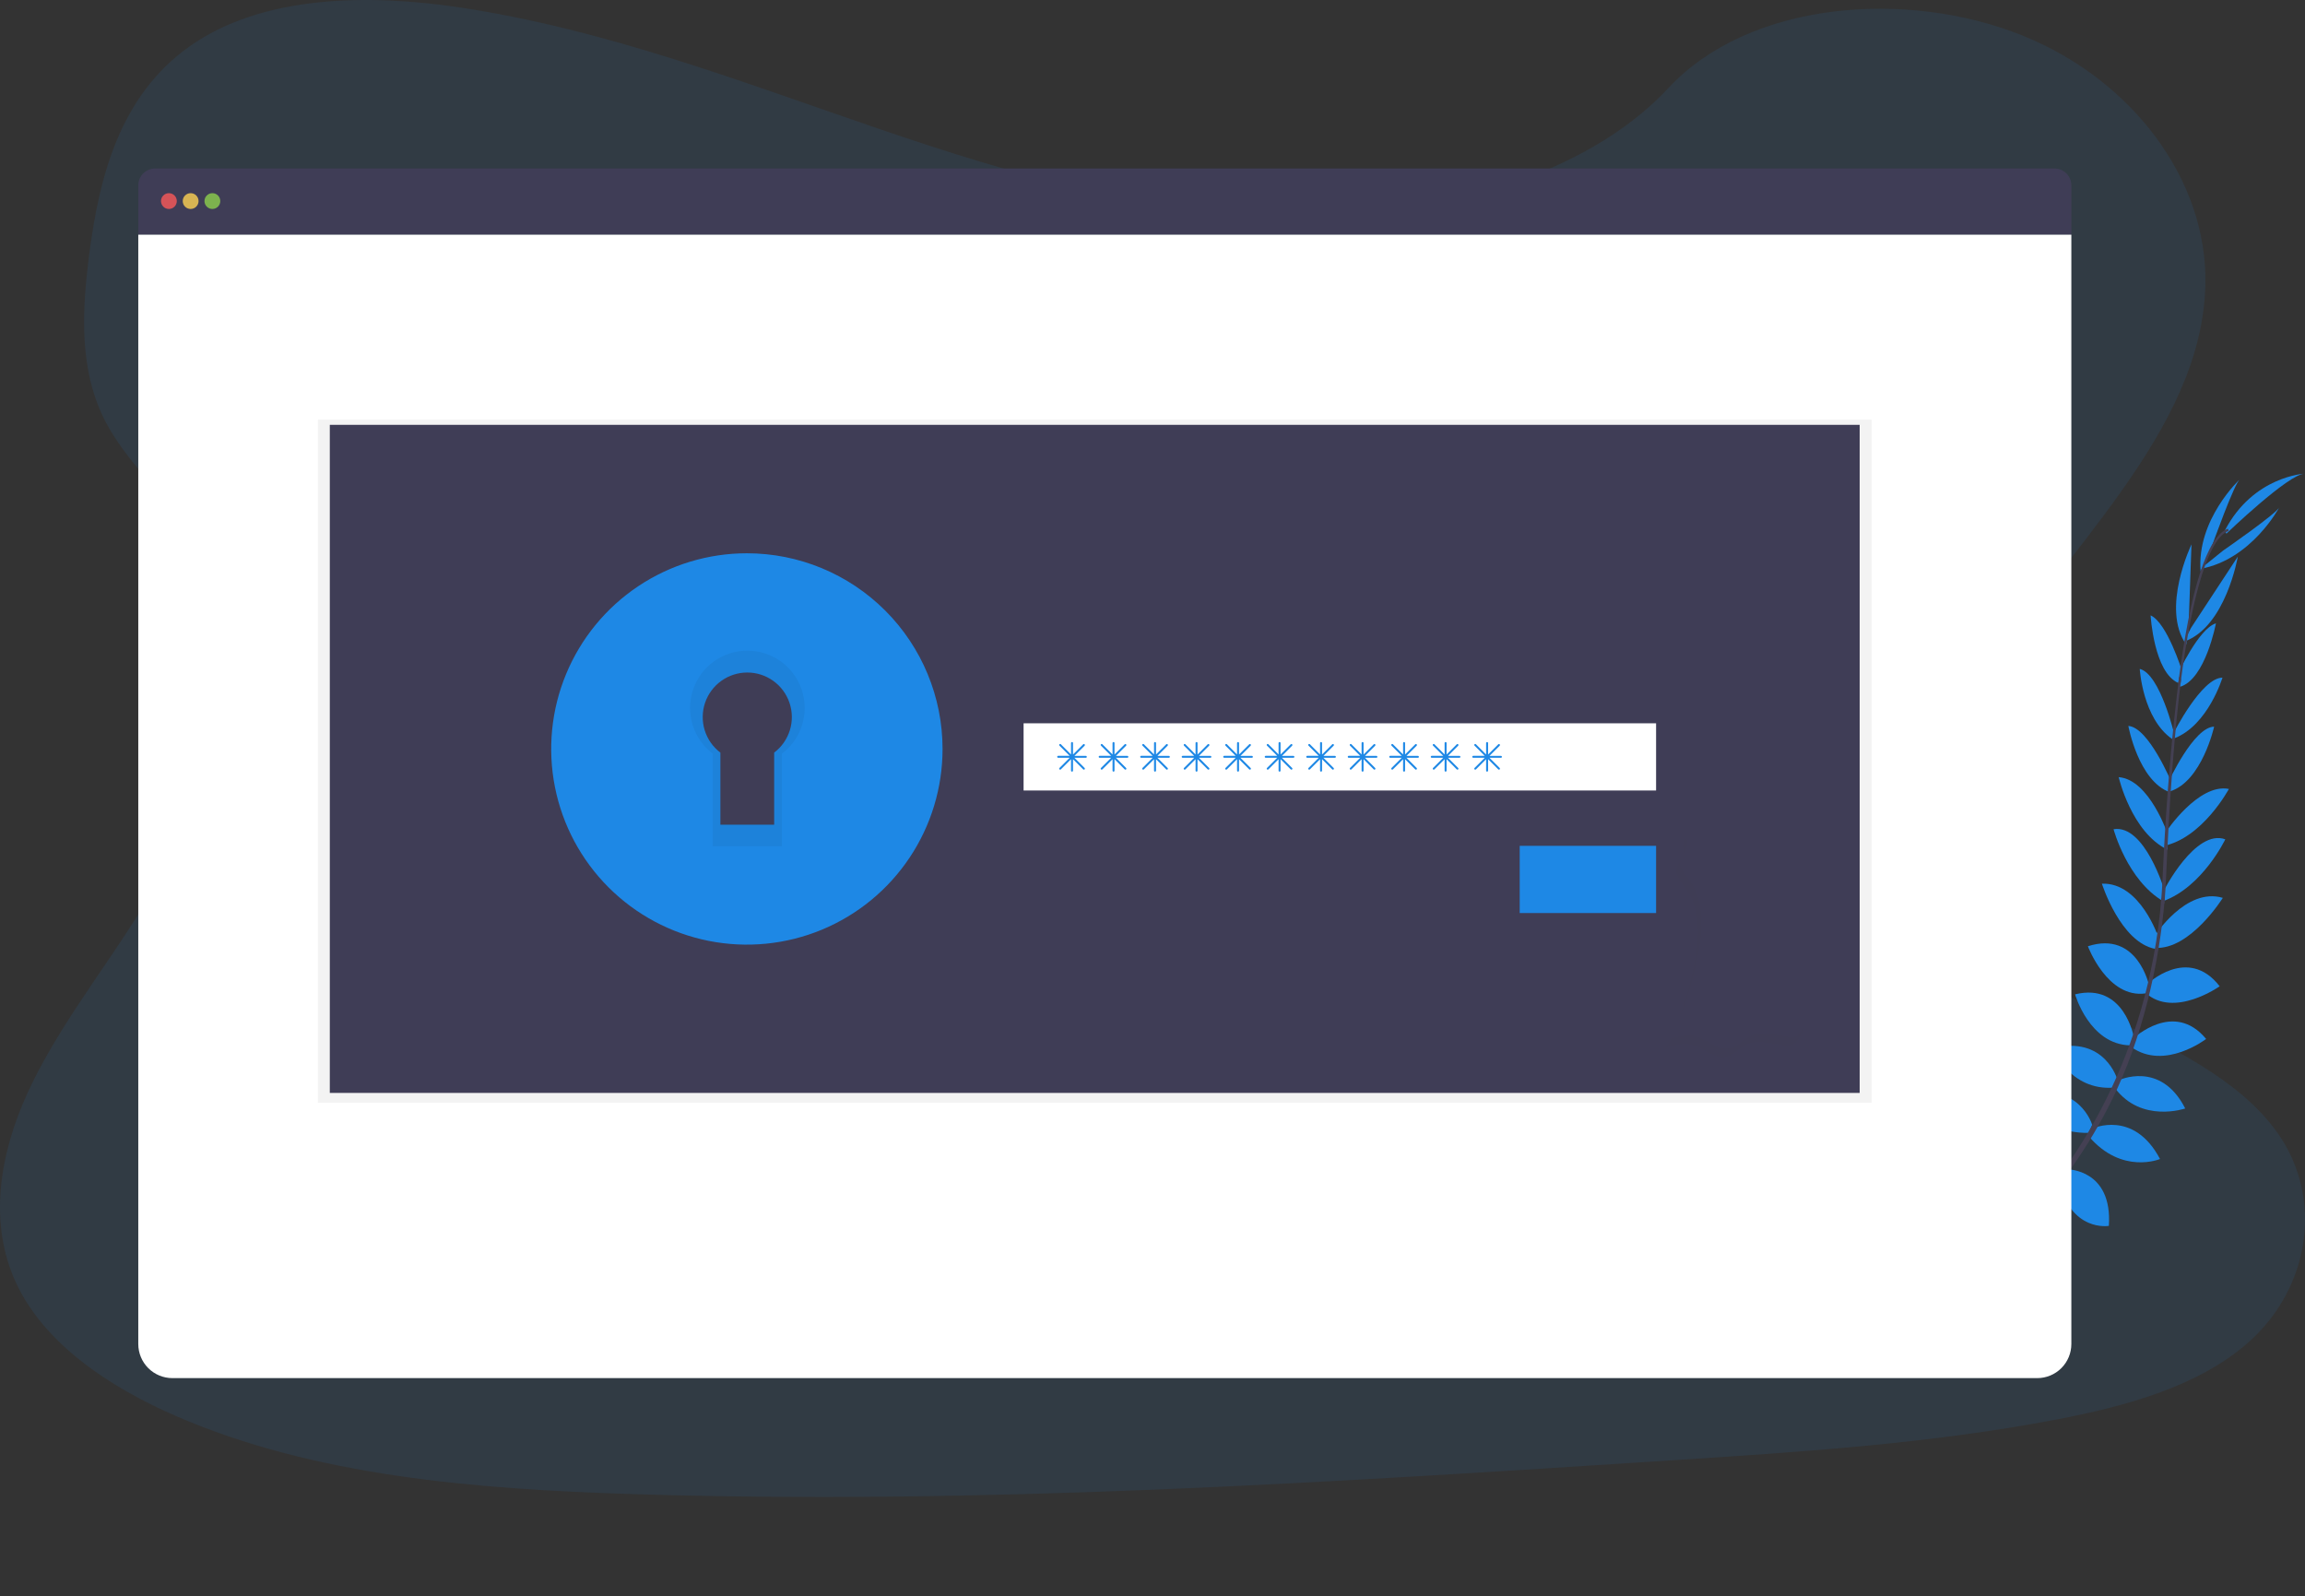 <svg width="400" height="277" viewBox="0 0 400 277" fill="none" xmlns="http://www.w3.org/2000/svg">
<rect x="0" y="0" width="400" height="277" fill="#333333" stroke="none"/>
<g clip-path="url(#clip0)">
<path opacity="0.1" d="M226.252 37.599C200.612 37.633 175.933 30.365 152.328 22.29C128.722 14.216 105.299 5.175 80.136 1.343C63.953 -1.12 45.551 -0.893 32.901 8.049C20.724 16.651 17.198 30.89 15.497 44.044C14.217 53.939 13.627 64.325 18.419 73.377C21.746 79.661 27.44 84.84 31.453 90.829C45.462 111.663 37.037 138.277 23.424 159.595C17.04 169.597 9.563 179.183 4.737 189.758C-0.089 200.333 -2.068 212.324 2.854 222.762C7.731 233.107 18.748 240.615 30.572 245.743C54.582 256.177 82.537 258.414 109.74 259.275C169.958 261.185 230.292 257.289 290.465 253.392C312.733 251.952 335.1 250.501 356.908 246.326C369.016 244.011 381.485 240.574 390.07 233.042C400.967 223.479 403.197 207.865 395.267 196.642C381.968 177.818 346.903 174.268 337.368 153.901C332.109 142.688 336.644 129.829 343.322 119.021C357.646 95.83 382.301 75.058 382.716 49.12C383.001 31.308 370.179 13.931 351.029 6.19C330.957 -1.919 303.589 0.167 289.525 15.279C275.064 30.848 248.89 37.575 226.252 37.599Z" fill="#1E88E5"/>
<path d="M340.44 221.361C340.44 221.361 336.225 218.579 332.047 220.558C332.047 220.558 333.333 223.035 338.622 222.802L340.44 221.361Z" fill="#1E88E5"/>
<path d="M340.974 221.508C340.974 221.508 342.257 226.392 339.039 229.716C339.039 229.716 337.105 227.702 339.039 222.77L340.974 221.508Z" fill="#1E88E5"/>
<path d="M346.217 216.821C346.217 216.821 345.905 212.667 336.523 214.046C336.523 214.046 336.479 216.725 339.772 217.994C343.065 219.263 344.574 218.193 346.217 216.821Z" fill="#1E88E5"/>
<path d="M346.809 216.793C346.809 216.793 350.774 218.066 347.238 226.864C347.238 226.864 344.621 226.28 344.151 222.778C343.681 219.276 345.074 218.069 346.809 216.793Z" fill="#1E88E5"/>
<path d="M352.102 210.898C352.102 210.898 352.641 204.061 343.054 204.761C343.054 204.761 342.368 210.935 350.411 212.541L352.102 210.898Z" fill="#1E88E5"/>
<path d="M358.436 203.182C358.436 203.182 357.123 195.434 347.539 197.742C347.539 197.742 347.505 204.441 356.872 205.027L358.436 203.182Z" fill="#1E88E5"/>
<path d="M363.071 195.203C363.071 195.203 360.869 187.657 351.375 189.914C351.375 189.914 353.635 196.702 362.44 196.595L363.071 195.203Z" fill="#1E88E5"/>
<path d="M367.468 187.41C367.468 187.41 365.317 179.579 356.148 181.922C356.148 181.922 359.208 189.362 366.86 188.734L367.468 187.41Z" fill="#1E88E5"/>
<path d="M370.299 180.009C370.299 180.009 368.645 170.433 360.098 172.552C360.098 172.552 362.581 181.265 369.671 181.405L370.299 180.009Z" fill="#1E88E5"/>
<path d="M372.957 171.066C372.957 171.066 370.971 161.414 362.324 164.206C362.324 164.206 365.713 173.33 372.343 172.387L372.957 171.066Z" fill="#1E88E5"/>
<path d="M374.591 162.744C374.591 162.744 371.439 153.088 364.754 153.349C364.754 153.349 367.975 163.546 374.032 164.668L374.591 162.744Z" fill="#1E88E5"/>
<path d="M375.647 154.623C375.647 154.623 372.217 143.002 366.777 143.897C366.777 143.897 369.151 152.781 375.455 156.434L375.647 154.623Z" fill="#1E88E5"/>
<path d="M376.243 144.934C376.243 144.934 373.026 135.251 367.668 134.863C367.668 134.863 369.856 144.392 376.137 147.451L376.243 144.934Z" fill="#1E88E5"/>
<path d="M376.89 135.889C376.89 135.889 372.88 126.196 369.344 125.977C369.344 125.977 371.086 135.522 376.547 137.481L376.89 135.889Z" fill="#1E88E5"/>
<path d="M377.334 127.48C377.334 127.48 374.867 116.953 371.324 116.078C371.324 116.078 371.808 124.691 376.977 128.268L377.334 127.48Z" fill="#1E88E5"/>
<path d="M378.671 116.462C378.671 116.462 376.078 108.068 373.207 106.789C373.207 106.789 373.773 116.685 378.009 118.513L378.671 116.462Z" fill="#1E88E5"/>
<path d="M379.779 109.262L380.301 94.465C380.301 94.465 374.933 105.619 379.392 111.859L379.779 109.262Z" fill="#1E88E5"/>
<path d="M383.924 94.541C383.924 94.541 387.79 83.737 388.726 83.133C388.726 83.133 381.146 90.144 381.887 99.161L383.924 94.541Z" fill="#1E88E5"/>
<path d="M352.362 210.846C352.362 210.846 359.161 209.957 358.958 219.565C358.958 219.565 352.815 220.567 350.809 212.619L352.362 210.846Z" fill="#1E88E5"/>
<path d="M358.759 202.918C358.759 202.918 366.614 202.894 365.962 212.728C365.962 212.728 359.366 213.908 357.191 204.777L358.759 202.918Z" fill="#1E88E5"/>
<path d="M363.147 195.837C363.147 195.837 370.278 192.492 374.84 201.126C374.84 201.126 368.254 203.911 362.516 197.233L363.147 195.837Z" fill="#1E88E5"/>
<path d="M367.623 187.483C367.623 187.483 374.926 183.926 379.213 192.357C379.213 192.357 371.605 194.978 367.02 188.817L367.623 187.483Z" fill="#1E88E5"/>
<path d="M370.205 180.219C370.205 180.219 377.233 173.506 382.841 180.294C382.841 180.294 375.662 185.82 369.883 181.714L370.205 180.219Z" fill="#1E88E5"/>
<path d="M372.559 170.836C372.559 170.836 379.628 163.976 385.191 171.152C385.191 171.152 377.258 176.788 372.305 172.277L372.559 170.836Z" fill="#1E88E5"/>
<path d="M373.879 162.471C373.879 162.471 379.326 153.896 385.74 155.81C385.74 155.81 380.087 164.889 373.941 164.484L373.879 162.471Z" fill="#1E88E5"/>
<path d="M375.484 154.567C375.484 154.567 380.972 143.77 386.166 145.649C386.166 145.649 382.207 153.95 375.344 156.389L375.484 154.567Z" fill="#1E88E5"/>
<path d="M375.865 144.369C375.865 144.369 381.508 135.869 386.793 136.908C386.793 136.908 382.18 145.528 375.316 146.828L375.865 144.369Z" fill="#1E88E5"/>
<path d="M376.305 135.702C376.305 135.702 380.678 126.163 384.231 126.098C384.231 126.098 382.132 135.568 376.6 137.321L376.305 135.702Z" fill="#1E88E5"/>
<path d="M377.164 127.273C377.164 127.273 382.024 117.614 385.677 117.594C385.677 117.594 383.191 125.853 377.325 128.121L377.164 127.273Z" fill="#1E88E5"/>
<path d="M377.895 117.065C377.895 117.065 381.53 109.073 384.542 108.168C384.542 108.168 382.724 117.909 378.296 119.185L377.895 117.065Z" fill="#1E88E5"/>
<path d="M380.214 108.969L388.34 96.59C388.34 96.59 386.258 108.801 379.027 111.339L380.214 108.969Z" fill="#1E88E5"/>
<path d="M385.79 95.543C385.79 95.543 395.233 89.026 395.576 87.973C395.576 87.973 390.774 97.1 381.855 98.712L385.79 95.543Z" fill="#1E88E5"/>
<path d="M386.354 92.609C386.354 92.609 397.197 82.185 399.965 82.195C399.965 82.195 391.023 82.603 386.094 92.053L386.354 92.609Z" fill="#1E88E5"/>
<path d="M378 118.614L378.394 118.665C380.432 102.719 383.402 93.283 386.757 92.127L386.627 91.75C383.07 92.985 380.079 102.277 378 118.614Z" fill="#444053"/>
<path d="M375.004 156.748L375.601 156.796C375.728 155.308 375.824 153.785 375.889 152.265C376.458 139.066 377.34 126.945 378.499 117.858L378.156 117.43C376.993 126.536 375.861 139.022 375.292 152.241C375.227 153.75 375.131 155.266 375.004 156.748Z" fill="#444053"/>
<path d="M329.315 228.967C329.418 228.923 339.924 224.231 350.828 213.042C357.216 206.489 362.525 198.963 366.554 190.747C371.597 180.481 374.67 167.865 375.699 155.609L375.078 155.901C372.763 183.41 360.24 202.206 350.282 212.445C339.485 223.534 329.095 228.179 328.992 228.223L329.315 228.967Z" fill="#444053"/>
<path d="M356.517 29.234H26.932C26.154 29.234 25.407 29.544 24.856 30.094C24.305 30.645 23.996 31.392 23.996 32.17V40.725H359.453V32.17C359.453 31.392 359.144 30.645 358.593 30.094C358.043 29.544 357.296 29.234 356.517 29.234V29.234Z" fill="#3F3D56"/>
<path d="M23.996 40.723V233.23C23.996 234.8 24.62 236.306 25.73 237.416C26.84 238.526 28.346 239.15 29.916 239.15H353.533C355.103 239.15 356.609 238.526 357.719 237.416C358.829 236.306 359.453 234.8 359.453 233.23V40.723H23.996Z" fill="white"/>
<path opacity="0.8" d="M29.309 36.264C30.067 36.264 30.681 35.649 30.681 34.892C30.681 34.134 30.067 33.52 29.309 33.52C28.552 33.52 27.938 34.134 27.938 34.892C27.938 35.649 28.552 36.264 29.309 36.264Z" fill="#FA5959"/>
<path opacity="0.8" d="M33.083 36.264C33.841 36.264 34.455 35.649 34.455 34.892C34.455 34.134 33.841 33.52 33.083 33.52C32.325 33.52 31.711 34.134 31.711 34.892C31.711 35.649 32.325 36.264 33.083 36.264Z" fill="#FED253"/>
<path opacity="0.8" d="M36.856 36.264C37.614 36.264 38.228 35.649 38.228 34.892C38.228 34.134 37.614 33.52 36.856 33.52C36.099 33.52 35.484 34.134 35.484 34.892C35.484 35.649 36.099 36.264 36.856 36.264Z" fill="#8CCF4D"/>
<path opacity="0.05" d="M324.78 72.824H55.18V191.373H324.78V72.824Z" fill="black"/>
<path d="M322.719 73.723H57.234V189.658H322.719V73.723Z" fill="#3F3D56"/>
<path d="M129.61 103.559C124.387 103.559 119.28 105.108 114.937 108.01C110.594 110.912 107.209 115.037 105.21 119.863C103.211 124.689 102.688 129.999 103.707 135.122C104.726 140.246 107.241 144.952 110.935 148.645C114.629 152.339 119.335 154.855 124.458 155.874C129.581 156.893 134.892 156.37 139.718 154.371C144.544 152.372 148.669 148.986 151.571 144.643C154.473 140.3 156.022 135.193 156.022 129.97C156.022 126.501 155.339 123.067 154.011 119.863C152.684 116.658 150.739 113.747 148.286 111.294C145.834 108.842 142.922 106.896 139.718 105.569C136.513 104.242 133.079 103.559 129.61 103.559V103.559ZM134.347 130.604V143.11H125.011V130.604C123.719 129.626 122.767 128.267 122.289 126.719C121.811 125.171 121.831 123.511 122.347 121.975C122.863 120.439 123.848 119.104 125.163 118.158C126.479 117.212 128.059 116.703 129.679 116.703C131.3 116.703 132.879 117.212 134.195 118.158C135.51 119.104 136.496 120.439 137.011 121.975C137.527 123.511 137.548 125.171 137.07 126.719C136.592 128.267 135.639 129.626 134.347 130.604V130.604Z" fill="#1E88E5"/>
<path opacity="0.05" d="M129.61 103.559C124.387 103.559 119.28 105.108 114.937 108.01C110.594 110.912 107.209 115.037 105.21 119.863C103.211 124.689 102.688 129.999 103.707 135.122C104.726 140.246 107.241 144.952 110.935 148.645C114.629 152.339 119.335 154.855 124.458 155.874C129.581 156.893 134.892 156.37 139.718 154.371C144.544 152.372 148.669 148.986 151.571 144.643C154.473 140.3 156.022 135.193 156.022 129.97C156.022 126.501 155.339 123.067 154.011 119.863C152.684 116.658 150.739 113.747 148.286 111.294C145.834 108.842 142.922 106.896 139.718 105.569C136.513 104.242 133.079 103.559 129.61 103.559V103.559ZM134.347 130.604V143.11H125.011V130.604C123.719 129.626 122.767 128.267 122.289 126.719C121.811 125.171 121.831 123.511 122.347 121.975C122.863 120.439 123.848 119.104 125.163 118.158C126.479 117.212 128.059 116.703 129.679 116.703C131.3 116.703 132.879 117.212 134.195 118.158C135.51 119.104 136.496 120.439 137.011 121.975C137.527 123.511 137.548 125.171 137.07 126.719C136.592 128.267 135.639 129.626 134.347 130.604V130.604Z" fill="black"/>
<path d="M129.61 96.012C122.894 96.012 116.328 98.003 110.744 101.735C105.16 105.466 100.807 110.769 98.237 116.974C95.667 123.179 94.995 130.007 96.305 136.594C97.615 143.181 100.849 149.231 105.598 153.98C110.347 158.729 116.398 161.964 122.985 163.274C129.572 164.584 136.4 163.912 142.605 161.341C148.809 158.771 154.113 154.419 157.844 148.835C161.575 143.25 163.567 136.685 163.567 129.969C163.567 120.963 159.989 112.326 153.621 105.958C147.253 99.589 138.616 96.012 129.61 96.012V96.012ZM135.698 130.785V146.862H123.693V130.785C122.031 129.528 120.806 127.78 120.191 125.789C119.576 123.797 119.602 121.663 120.266 119.688C120.929 117.712 122.196 115.995 123.888 114.778C125.58 113.561 127.611 112.906 129.695 112.906C131.779 112.906 133.811 113.561 135.503 114.778C137.195 115.995 138.462 117.712 139.125 119.688C139.789 121.663 139.815 123.797 139.2 125.789C138.585 127.78 137.36 129.528 135.698 130.785V130.785Z" fill="#1E88E5"/>
<path d="M287.39 125.516H177.629V137.178H287.39V125.516Z" fill="white"/>
<path d="M287.39 146.781H263.723V158.443H287.39V146.781Z" fill="#1E88E5"/>
<path d="M188.434 131.171H186.448L188.215 129.408C188.247 129.375 188.264 129.331 188.264 129.286C188.264 129.24 188.247 129.197 188.215 129.164C188.199 129.148 188.18 129.135 188.159 129.126C188.138 129.118 188.116 129.113 188.093 129.113C188.071 129.113 188.048 129.118 188.027 129.126C188.006 129.135 187.987 129.148 187.971 129.164L186.205 130.93V128.941C186.205 128.896 186.187 128.852 186.155 128.82C186.123 128.788 186.079 128.77 186.033 128.77C185.988 128.77 185.945 128.789 185.913 128.821C185.881 128.853 185.863 128.896 185.862 128.941V130.93L184.099 129.154C184.083 129.138 184.064 129.125 184.043 129.116C184.022 129.107 184 129.103 183.977 129.103C183.954 129.103 183.932 129.107 183.911 129.116C183.89 129.125 183.871 129.138 183.855 129.154C183.824 129.186 183.806 129.23 183.806 129.275C183.806 129.321 183.824 129.365 183.855 129.397L185.622 131.16H183.632C183.587 131.161 183.544 131.179 183.512 131.211C183.48 131.243 183.462 131.287 183.461 131.332C183.461 131.377 183.479 131.421 183.511 131.453C183.543 131.485 183.587 131.503 183.632 131.503H185.622L183.855 133.27C183.824 133.302 183.806 133.346 183.806 133.391C183.806 133.437 183.824 133.481 183.855 133.513C183.888 133.544 183.932 133.561 183.977 133.561C184.022 133.561 184.066 133.544 184.099 133.513L185.862 131.747V133.733C185.862 133.778 185.88 133.822 185.912 133.854C185.944 133.886 185.988 133.904 186.033 133.904C186.079 133.904 186.123 133.886 186.155 133.854C186.187 133.822 186.205 133.778 186.205 133.733V131.747L187.971 133.513C188.004 133.544 188.048 133.561 188.093 133.561C188.138 133.561 188.182 133.544 188.215 133.513C188.247 133.481 188.264 133.437 188.264 133.391C188.264 133.346 188.247 133.302 188.215 133.27L186.448 131.503H188.434C188.48 131.503 188.524 131.485 188.556 131.453C188.588 131.421 188.606 131.377 188.606 131.332C188.603 131.288 188.584 131.247 188.552 131.217C188.52 131.187 188.478 131.17 188.434 131.171Z" fill="#1E88E5"/>
<path d="M195.638 131.171H193.652L195.418 129.408C195.45 129.375 195.467 129.331 195.467 129.286C195.467 129.24 195.45 129.197 195.418 129.164C195.402 129.148 195.383 129.135 195.362 129.126C195.341 129.118 195.319 129.113 195.296 129.113C195.274 129.113 195.251 129.118 195.23 129.126C195.209 129.135 195.19 129.148 195.175 129.164L193.408 130.93V128.941C193.408 128.896 193.39 128.852 193.358 128.82C193.326 128.788 193.282 128.77 193.237 128.77C193.191 128.77 193.148 128.789 193.116 128.821C193.084 128.853 193.066 128.896 193.065 128.941V130.93L191.302 129.154C191.286 129.138 191.267 129.125 191.246 129.116C191.225 129.107 191.203 129.103 191.18 129.103C191.158 129.103 191.135 129.107 191.114 129.116C191.093 129.125 191.074 129.138 191.059 129.154C191.027 129.186 191.009 129.23 191.009 129.275C191.009 129.321 191.027 129.365 191.059 129.397L192.825 131.16H190.836C190.79 131.161 190.747 131.179 190.715 131.211C190.683 131.243 190.665 131.287 190.664 131.332C190.664 131.377 190.682 131.421 190.714 131.453C190.746 131.485 190.79 131.503 190.836 131.503H192.825L191.059 133.27C191.027 133.302 191.009 133.346 191.009 133.391C191.009 133.437 191.027 133.481 191.059 133.513C191.092 133.544 191.135 133.561 191.18 133.561C191.225 133.561 191.269 133.544 191.302 133.513L193.065 131.747V133.733C193.065 133.778 193.083 133.822 193.115 133.854C193.147 133.886 193.191 133.904 193.237 133.904C193.282 133.904 193.326 133.886 193.358 133.854C193.39 133.822 193.408 133.778 193.408 133.733V131.747L195.175 133.513C195.208 133.544 195.251 133.561 195.296 133.561C195.342 133.561 195.385 133.544 195.418 133.513C195.45 133.481 195.467 133.437 195.467 133.391C195.467 133.346 195.45 133.302 195.418 133.27L193.652 131.503H195.638C195.683 131.503 195.727 131.485 195.759 131.453C195.791 131.421 195.809 131.377 195.809 131.332C195.806 131.288 195.787 131.247 195.755 131.217C195.723 131.187 195.681 131.17 195.638 131.171Z" fill="#1E88E5"/>
<path d="M202.841 131.171H200.855L202.621 129.408C202.653 129.375 202.671 129.331 202.671 129.286C202.671 129.24 202.653 129.197 202.621 129.164C202.605 129.148 202.586 129.135 202.565 129.126C202.545 129.118 202.522 129.113 202.499 129.113C202.477 129.113 202.454 129.118 202.433 129.126C202.413 129.135 202.394 129.148 202.378 129.164L200.611 130.93V128.941C200.611 128.896 200.593 128.852 200.561 128.82C200.529 128.788 200.485 128.77 200.44 128.77C200.395 128.77 200.351 128.789 200.319 128.821C200.287 128.853 200.269 128.896 200.268 128.941V130.93L198.505 129.154C198.489 129.138 198.47 129.125 198.449 129.116C198.428 129.107 198.406 129.103 198.383 129.103C198.361 129.103 198.338 129.107 198.317 129.116C198.297 129.125 198.278 129.138 198.262 129.154C198.23 129.186 198.212 129.23 198.212 129.275C198.212 129.321 198.23 129.365 198.262 129.397L200.028 131.16H198.039C197.993 131.161 197.95 131.179 197.918 131.211C197.886 131.243 197.868 131.287 197.867 131.332C197.867 131.377 197.885 131.421 197.917 131.453C197.95 131.485 197.993 131.503 198.039 131.503H200.028L198.262 133.27C198.23 133.302 198.212 133.346 198.212 133.391C198.212 133.437 198.23 133.481 198.262 133.513C198.295 133.544 198.338 133.561 198.383 133.561C198.429 133.561 198.472 133.544 198.505 133.513L200.268 131.747V133.733C200.268 133.778 200.286 133.822 200.318 133.854C200.351 133.886 200.394 133.904 200.44 133.904C200.485 133.904 200.529 133.886 200.561 133.854C200.593 133.822 200.611 133.778 200.611 133.733V131.747L202.378 133.513C202.411 133.544 202.454 133.561 202.499 133.561C202.545 133.561 202.588 133.544 202.621 133.513C202.653 133.481 202.671 133.437 202.671 133.391C202.671 133.346 202.653 133.302 202.621 133.27L200.855 131.503H202.841C202.886 131.503 202.93 131.485 202.962 131.453C202.994 131.421 203.012 131.377 203.012 131.332C203.01 131.288 202.99 131.247 202.959 131.217C202.927 131.187 202.885 131.17 202.841 131.171Z" fill="#1E88E5"/>
<path d="M210.044 131.171H208.058L209.824 129.408C209.856 129.375 209.874 129.331 209.874 129.286C209.874 129.24 209.856 129.197 209.824 129.164C209.808 129.148 209.789 129.135 209.769 129.126C209.748 129.118 209.725 129.113 209.703 129.113C209.68 129.113 209.657 129.118 209.637 129.126C209.616 129.135 209.597 129.148 209.581 129.164L207.814 130.93V128.941C207.814 128.896 207.796 128.852 207.764 128.82C207.732 128.788 207.688 128.77 207.643 128.77C207.598 128.77 207.554 128.789 207.523 128.821C207.491 128.853 207.472 128.896 207.471 128.941V130.93L205.708 129.154C205.692 129.138 205.673 129.125 205.652 129.116C205.632 129.107 205.609 129.103 205.587 129.103C205.564 129.103 205.541 129.107 205.521 129.116C205.5 129.125 205.481 129.138 205.465 129.154C205.433 129.186 205.415 129.23 205.415 129.275C205.415 129.321 205.433 129.365 205.465 129.397L207.231 131.16H205.242C205.197 131.161 205.153 131.179 205.121 131.211C205.09 131.243 205.071 131.287 205.07 131.332C205.07 131.377 205.088 131.421 205.121 131.453C205.153 131.485 205.196 131.503 205.242 131.503H207.231L205.465 133.27C205.433 133.302 205.415 133.346 205.415 133.391C205.415 133.437 205.433 133.481 205.465 133.513C205.498 133.544 205.541 133.561 205.587 133.561C205.632 133.561 205.675 133.544 205.708 133.513L207.471 131.747V133.733C207.471 133.778 207.489 133.822 207.522 133.854C207.554 133.886 207.597 133.904 207.643 133.904C207.688 133.904 207.732 133.886 207.764 133.854C207.796 133.822 207.814 133.778 207.814 133.733V131.747L209.581 133.513C209.614 133.544 209.657 133.561 209.703 133.561C209.748 133.561 209.791 133.544 209.824 133.513C209.856 133.481 209.874 133.437 209.874 133.391C209.874 133.346 209.856 133.302 209.824 133.27L208.058 131.503H210.044C210.089 131.503 210.133 131.485 210.165 131.453C210.197 131.421 210.215 131.377 210.215 131.332C210.213 131.288 210.193 131.247 210.162 131.217C210.13 131.187 210.088 131.17 210.044 131.171Z" fill="#1E88E5"/>
<path d="M217.247 131.171H215.261L217.027 129.408C217.059 129.375 217.077 129.331 217.077 129.286C217.077 129.24 217.059 129.197 217.027 129.164C217.012 129.148 216.993 129.135 216.972 129.126C216.951 129.118 216.928 129.113 216.906 129.113C216.883 129.113 216.861 129.118 216.84 129.126C216.819 129.135 216.8 129.148 216.784 129.164L215.017 130.93V128.941C215.017 128.896 214.999 128.852 214.967 128.82C214.935 128.788 214.891 128.77 214.846 128.77C214.801 128.77 214.758 128.789 214.726 128.821C214.694 128.853 214.675 128.896 214.674 128.941V130.93L212.911 129.154C212.895 129.138 212.877 129.125 212.856 129.116C212.835 129.107 212.812 129.103 212.79 129.103C212.767 129.103 212.745 129.107 212.724 129.116C212.703 129.125 212.684 129.138 212.668 129.154C212.636 129.186 212.619 129.23 212.619 129.275C212.619 129.321 212.636 129.365 212.668 129.397L214.434 131.16H212.445C212.4 131.161 212.357 131.179 212.325 131.211C212.293 131.243 212.274 131.287 212.273 131.332C212.273 131.377 212.291 131.421 212.324 131.453C212.356 131.485 212.399 131.503 212.445 131.503H214.434L212.668 133.27C212.636 133.302 212.619 133.346 212.619 133.391C212.619 133.437 212.636 133.481 212.668 133.513C212.701 133.544 212.744 133.561 212.79 133.561C212.835 133.561 212.878 133.544 212.911 133.513L214.674 131.747V133.733C214.674 133.778 214.693 133.822 214.725 133.854C214.757 133.886 214.8 133.904 214.846 133.904C214.891 133.904 214.935 133.886 214.967 133.854C214.999 133.822 215.017 133.778 215.017 133.733V131.747L216.784 133.513C216.817 133.544 216.86 133.561 216.906 133.561C216.951 133.561 216.994 133.544 217.027 133.513C217.059 133.481 217.077 133.437 217.077 133.391C217.077 133.346 217.059 133.302 217.027 133.27L215.261 131.503H217.247C217.292 131.503 217.336 131.485 217.368 131.453C217.4 131.421 217.418 131.377 217.418 131.332C217.416 131.288 217.397 131.247 217.365 131.217C217.333 131.187 217.291 131.17 217.247 131.171Z" fill="#1E88E5"/>
<path d="M224.45 131.171H222.464L224.231 129.408C224.262 129.375 224.28 129.331 224.28 129.286C224.28 129.24 224.262 129.197 224.231 129.164C224.215 129.148 224.196 129.135 224.175 129.126C224.154 129.118 224.131 129.113 224.109 129.113C224.086 129.113 224.064 129.118 224.043 129.126C224.022 129.135 224.003 129.148 223.987 129.164L222.221 130.93V128.941C222.221 128.896 222.203 128.852 222.17 128.82C222.138 128.788 222.095 128.77 222.049 128.77C222.004 128.77 221.961 128.789 221.929 128.821C221.897 128.853 221.878 128.896 221.878 128.941V130.93L220.115 129.154C220.099 129.138 220.08 129.125 220.059 129.116C220.038 129.107 220.015 129.103 219.993 129.103C219.97 129.103 219.948 129.107 219.927 129.116C219.906 129.125 219.887 129.138 219.871 129.154C219.839 129.186 219.822 129.23 219.822 129.275C219.822 129.321 219.839 129.365 219.871 129.397L221.637 131.16H219.648C219.603 131.161 219.56 131.179 219.528 131.211C219.496 131.243 219.477 131.287 219.477 131.332C219.477 131.377 219.495 131.421 219.527 131.453C219.559 131.485 219.603 131.503 219.648 131.503H221.637L219.871 133.27C219.839 133.302 219.822 133.346 219.822 133.391C219.822 133.437 219.839 133.481 219.871 133.513C219.904 133.544 219.948 133.561 219.993 133.561C220.038 133.561 220.082 133.544 220.115 133.513L221.878 131.747V133.733C221.878 133.778 221.896 133.822 221.928 133.854C221.96 133.886 222.004 133.904 222.049 133.904C222.095 133.904 222.138 133.886 222.17 133.854C222.203 133.822 222.221 133.778 222.221 133.733V131.747L223.987 133.513C224.02 133.544 224.064 133.561 224.109 133.561C224.154 133.561 224.198 133.544 224.231 133.513C224.262 133.481 224.28 133.437 224.28 133.391C224.28 133.346 224.262 133.302 224.231 133.27L222.464 131.503H224.45C224.496 131.503 224.539 131.485 224.571 131.453C224.604 131.421 224.622 131.377 224.622 131.332C224.619 131.288 224.6 131.247 224.568 131.217C224.536 131.187 224.494 131.17 224.45 131.171Z" fill="#1E88E5"/>
<path d="M231.653 131.171H229.667L231.434 129.408C231.465 129.375 231.483 129.331 231.483 129.286C231.483 129.24 231.465 129.197 231.434 129.164C231.418 129.148 231.399 129.135 231.378 129.126C231.357 129.118 231.335 129.113 231.312 129.113C231.289 129.113 231.267 129.118 231.246 129.126C231.225 129.135 231.206 129.148 231.19 129.164L229.424 130.93V128.941C229.424 128.896 229.406 128.852 229.373 128.82C229.341 128.788 229.298 128.77 229.252 128.77C229.207 128.77 229.164 128.789 229.132 128.821C229.1 128.853 229.082 128.896 229.081 128.941V130.93L227.318 129.154C227.302 129.138 227.283 129.125 227.262 129.116C227.241 129.107 227.219 129.103 227.196 129.103C227.173 129.103 227.151 129.107 227.13 129.116C227.109 129.125 227.09 129.138 227.074 129.154C227.042 129.186 227.025 129.23 227.025 129.275C227.025 129.321 227.042 129.365 227.074 129.397L228.841 131.16H226.851C226.806 131.161 226.763 131.179 226.731 131.211C226.699 131.243 226.681 131.287 226.68 131.332C226.68 131.377 226.698 131.421 226.73 131.453C226.762 131.485 226.806 131.503 226.851 131.503H228.841L227.074 133.27C227.042 133.302 227.025 133.346 227.025 133.391C227.025 133.437 227.042 133.481 227.074 133.513C227.107 133.544 227.151 133.561 227.196 133.561C227.241 133.561 227.285 133.544 227.318 133.513L229.081 131.747V133.733C229.081 133.778 229.099 133.822 229.131 133.854C229.163 133.886 229.207 133.904 229.252 133.904C229.298 133.904 229.341 133.886 229.373 133.854C229.406 133.822 229.424 133.778 229.424 133.733V131.747L231.19 133.513C231.223 133.544 231.267 133.561 231.312 133.561C231.357 133.561 231.401 133.544 231.434 133.513C231.465 133.481 231.483 133.437 231.483 133.391C231.483 133.346 231.465 133.302 231.434 133.27L229.667 131.503H231.653C231.699 131.503 231.742 131.485 231.774 131.453C231.807 131.421 231.825 131.377 231.825 131.332C231.822 131.288 231.803 131.247 231.771 131.217C231.739 131.187 231.697 131.17 231.653 131.171Z" fill="#1E88E5"/>
<path d="M238.856 131.171H236.87L238.637 129.408C238.668 129.375 238.686 129.331 238.686 129.286C238.686 129.24 238.668 129.197 238.637 129.164C238.621 129.148 238.602 129.135 238.581 129.126C238.56 129.118 238.538 129.113 238.515 129.113C238.492 129.113 238.47 129.118 238.449 129.126C238.428 129.135 238.409 129.148 238.393 129.164L236.627 130.93V128.941C236.627 128.896 236.609 128.852 236.577 128.82C236.544 128.788 236.501 128.77 236.455 128.77C236.41 128.77 236.367 128.789 236.335 128.821C236.303 128.853 236.285 128.896 236.284 128.941V130.93L234.521 129.154C234.505 129.138 234.486 129.125 234.465 129.116C234.444 129.107 234.422 129.103 234.399 129.103C234.376 129.103 234.354 129.107 234.333 129.116C234.312 129.125 234.293 129.138 234.277 129.154C234.246 129.186 234.228 129.23 234.228 129.275C234.228 129.321 234.246 129.365 234.277 129.397L236.044 131.16H234.054C234.009 131.161 233.966 131.179 233.934 131.211C233.902 131.243 233.884 131.287 233.883 131.332C233.883 131.377 233.901 131.421 233.933 131.453C233.965 131.485 234.009 131.503 234.054 131.503H236.044L234.277 133.27C234.246 133.302 234.228 133.346 234.228 133.391C234.228 133.437 234.246 133.481 234.277 133.513C234.31 133.544 234.354 133.561 234.399 133.561C234.444 133.561 234.488 133.544 234.521 133.513L236.284 131.747V133.733C236.284 133.778 236.302 133.822 236.334 133.854C236.366 133.886 236.41 133.904 236.455 133.904C236.501 133.904 236.544 133.886 236.577 133.854C236.609 133.822 236.627 133.778 236.627 133.733V131.747L238.393 133.513C238.426 133.544 238.47 133.561 238.515 133.561C238.56 133.561 238.604 133.544 238.637 133.513C238.668 133.481 238.686 133.437 238.686 133.391C238.686 133.346 238.668 133.302 238.637 133.27L236.87 131.503H238.856C238.902 131.503 238.945 131.485 238.978 131.453C239.01 131.421 239.028 131.377 239.028 131.332C239.025 131.288 239.006 131.247 238.974 131.217C238.942 131.187 238.9 131.17 238.856 131.171Z" fill="#1E88E5"/>
<path d="M246.059 131.171H244.073L245.84 129.408C245.872 129.375 245.889 129.331 245.889 129.286C245.889 129.24 245.872 129.197 245.84 129.164C245.824 129.148 245.805 129.135 245.784 129.126C245.763 129.118 245.741 129.113 245.718 129.113C245.696 129.113 245.673 129.118 245.652 129.126C245.631 129.135 245.612 129.148 245.596 129.164L243.83 130.93V128.941C243.83 128.896 243.812 128.852 243.78 128.82C243.748 128.788 243.704 128.77 243.658 128.77C243.613 128.77 243.57 128.789 243.538 128.821C243.506 128.853 243.488 128.896 243.487 128.941V130.93L241.724 129.154C241.708 129.138 241.689 129.125 241.668 129.116C241.647 129.107 241.625 129.103 241.602 129.103C241.579 129.103 241.557 129.107 241.536 129.116C241.515 129.125 241.496 129.138 241.48 129.154C241.449 129.186 241.431 129.23 241.431 129.275C241.431 129.321 241.449 129.365 241.48 129.397L243.247 131.16H241.257C241.212 131.161 241.169 131.179 241.137 131.211C241.105 131.243 241.087 131.287 241.086 131.332C241.086 131.377 241.104 131.421 241.136 131.453C241.168 131.485 241.212 131.503 241.257 131.503H243.247L241.48 133.27C241.449 133.302 241.431 133.346 241.431 133.391C241.431 133.437 241.449 133.481 241.48 133.513C241.513 133.544 241.557 133.561 241.602 133.561C241.647 133.561 241.691 133.544 241.724 133.513L243.487 131.747V133.733C243.487 133.778 243.505 133.822 243.537 133.854C243.569 133.886 243.613 133.904 243.658 133.904C243.704 133.904 243.748 133.886 243.78 133.854C243.812 133.822 243.83 133.778 243.83 133.733V131.747L245.596 133.513C245.629 133.544 245.673 133.561 245.718 133.561C245.763 133.561 245.807 133.544 245.84 133.513C245.872 133.481 245.889 133.437 245.889 133.391C245.889 133.346 245.872 133.302 245.84 133.27L244.073 131.503H246.059C246.105 131.503 246.149 131.485 246.181 131.453C246.213 131.421 246.231 131.377 246.231 131.332C246.228 131.288 246.209 131.247 246.177 131.217C246.145 131.187 246.103 131.17 246.059 131.171Z" fill="#1E88E5"/>
<path d="M253.263 131.171H251.277L253.043 129.408C253.075 129.375 253.092 129.331 253.092 129.286C253.092 129.24 253.075 129.197 253.043 129.164C253.027 129.148 253.008 129.135 252.987 129.126C252.966 129.118 252.944 129.113 252.921 129.113C252.899 129.113 252.876 129.118 252.855 129.126C252.834 129.135 252.815 129.148 252.8 129.164L251.033 130.93V128.941C251.033 128.896 251.015 128.852 250.983 128.82C250.951 128.788 250.907 128.77 250.862 128.77C250.816 128.77 250.773 128.789 250.741 128.821C250.709 128.853 250.691 128.896 250.69 128.941V130.93L248.927 129.154C248.911 129.138 248.892 129.125 248.871 129.116C248.85 129.107 248.828 129.103 248.805 129.103C248.783 129.103 248.76 129.107 248.739 129.116C248.718 129.125 248.699 129.138 248.684 129.154C248.652 129.186 248.634 129.23 248.634 129.275C248.634 129.321 248.652 129.365 248.684 129.397L250.45 131.16H248.461C248.415 131.161 248.372 131.179 248.34 131.211C248.308 131.243 248.29 131.287 248.289 131.332C248.289 131.377 248.307 131.421 248.339 131.453C248.371 131.485 248.415 131.503 248.461 131.503H250.45L248.684 133.27C248.652 133.302 248.634 133.346 248.634 133.391C248.634 133.437 248.652 133.481 248.684 133.513C248.717 133.544 248.76 133.561 248.805 133.561C248.85 133.561 248.894 133.544 248.927 133.513L250.69 131.747V133.733C250.69 133.778 250.708 133.822 250.74 133.854C250.772 133.886 250.816 133.904 250.862 133.904C250.907 133.904 250.951 133.886 250.983 133.854C251.015 133.822 251.033 133.778 251.033 133.733V131.747L252.8 133.513C252.833 133.544 252.876 133.561 252.921 133.561C252.966 133.561 253.01 133.544 253.043 133.513C253.075 133.481 253.092 133.437 253.092 133.391C253.092 133.346 253.075 133.302 253.043 133.27L251.277 131.503H253.263C253.308 131.503 253.352 131.485 253.384 131.453C253.416 131.421 253.434 131.377 253.434 131.332C253.431 131.288 253.412 131.247 253.38 131.217C253.348 131.187 253.306 131.17 253.263 131.171Z" fill="#1E88E5"/>
<path d="M260.466 131.171H258.48L260.246 129.408C260.278 129.375 260.296 129.331 260.296 129.286C260.296 129.24 260.278 129.197 260.246 129.164C260.23 129.148 260.211 129.135 260.19 129.126C260.169 129.118 260.147 129.113 260.124 129.113C260.102 129.113 260.079 129.118 260.058 129.126C260.038 129.135 260.019 129.148 260.003 129.164L258.236 130.93V128.941C258.236 128.896 258.218 128.852 258.186 128.82C258.154 128.788 258.11 128.77 258.065 128.77C258.02 128.77 257.976 128.789 257.944 128.821C257.912 128.853 257.894 128.896 257.893 128.941V130.93L256.13 129.154C256.114 129.138 256.095 129.125 256.074 129.116C256.053 129.107 256.031 129.103 256.008 129.103C255.986 129.103 255.963 129.107 255.942 129.116C255.922 129.125 255.903 129.138 255.887 129.154C255.855 129.186 255.837 129.23 255.837 129.275C255.837 129.321 255.855 129.365 255.887 129.397L257.653 131.16H255.664C255.618 131.161 255.575 131.179 255.543 131.211C255.511 131.243 255.493 131.287 255.492 131.332C255.492 131.377 255.51 131.421 255.542 131.453C255.575 131.485 255.618 131.503 255.664 131.503H257.653L255.887 133.27C255.855 133.302 255.837 133.346 255.837 133.391C255.837 133.437 255.855 133.481 255.887 133.513C255.92 133.544 255.963 133.561 256.008 133.561C256.054 133.561 256.097 133.544 256.13 133.513L257.893 131.747V133.733C257.893 133.778 257.911 133.822 257.943 133.854C257.976 133.886 258.019 133.904 258.065 133.904C258.11 133.904 258.154 133.886 258.186 133.854C258.218 133.822 258.236 133.778 258.236 133.733V131.747L260.003 133.513C260.036 133.544 260.079 133.561 260.124 133.561C260.17 133.561 260.213 133.544 260.246 133.513C260.278 133.481 260.296 133.437 260.296 133.391C260.296 133.346 260.278 133.302 260.246 133.27L258.48 131.503H260.466C260.511 131.503 260.555 131.485 260.587 131.453C260.619 131.421 260.637 131.377 260.637 131.332C260.635 131.288 260.615 131.247 260.583 131.217C260.552 131.187 260.509 131.17 260.466 131.171Z" fill="#1E88E5"/>
<g opacity="0.1">
<path opacity="0.1" d="M293.916 167.792C293.136 171.516 292.057 175.172 290.691 178.723C290.928 178.253 291.127 177.759 291.316 177.269C292.691 173.704 293.775 170.033 294.557 166.293C295.535 161.628 295.908 156.346 293.062 152.521C292.376 151.609 291.494 150.621 291.525 149.551C291.271 149.874 291.074 150.239 290.942 150.628C290.599 151.866 291.648 152.995 292.417 154.024C295.264 157.841 294.89 163.13 293.916 167.792Z" fill="black"/>
<path opacity="0.1" d="M292.137 148.092C292.412 147.75 292.617 147.357 292.741 146.936C292.794 146.426 292.78 145.912 292.699 145.406C292.435 145.605 292.237 145.879 292.13 146.192C291.928 146.799 292.161 147.457 292.137 148.092Z" fill="black"/>
<path opacity="0.1" d="M312.58 178.989C312.353 179.338 312.041 179.623 311.674 179.819C311.195 179.989 310.676 180.015 310.182 179.895C307.887 179.552 305.38 178.845 303.349 179.953C302.248 180.55 301.394 181.634 300.17 181.908C298.143 182.361 296.414 180.416 294.411 179.85C292.991 179.456 291.495 179.781 290.065 180.193C289.781 180.799 289.397 181.353 288.93 181.833C290.507 181.38 292.185 180.924 293.766 181.363C295.769 181.918 297.498 183.863 299.528 183.421C300.75 183.15 301.607 182.066 302.705 181.466C304.763 180.358 307.243 181.054 309.537 181.411C310.032 181.527 310.549 181.501 311.029 181.335C311.396 181.138 311.708 180.851 311.935 180.502C312.556 179.682 313.036 178.764 313.355 177.785C313.126 178.205 312.867 178.607 312.58 178.989Z" fill="black"/>
</g>
</g>
<defs>
<clipPath id="clip0">
<rect width="400" height="276.148" fill="white"/>
</clipPath>
</defs>
</svg>
